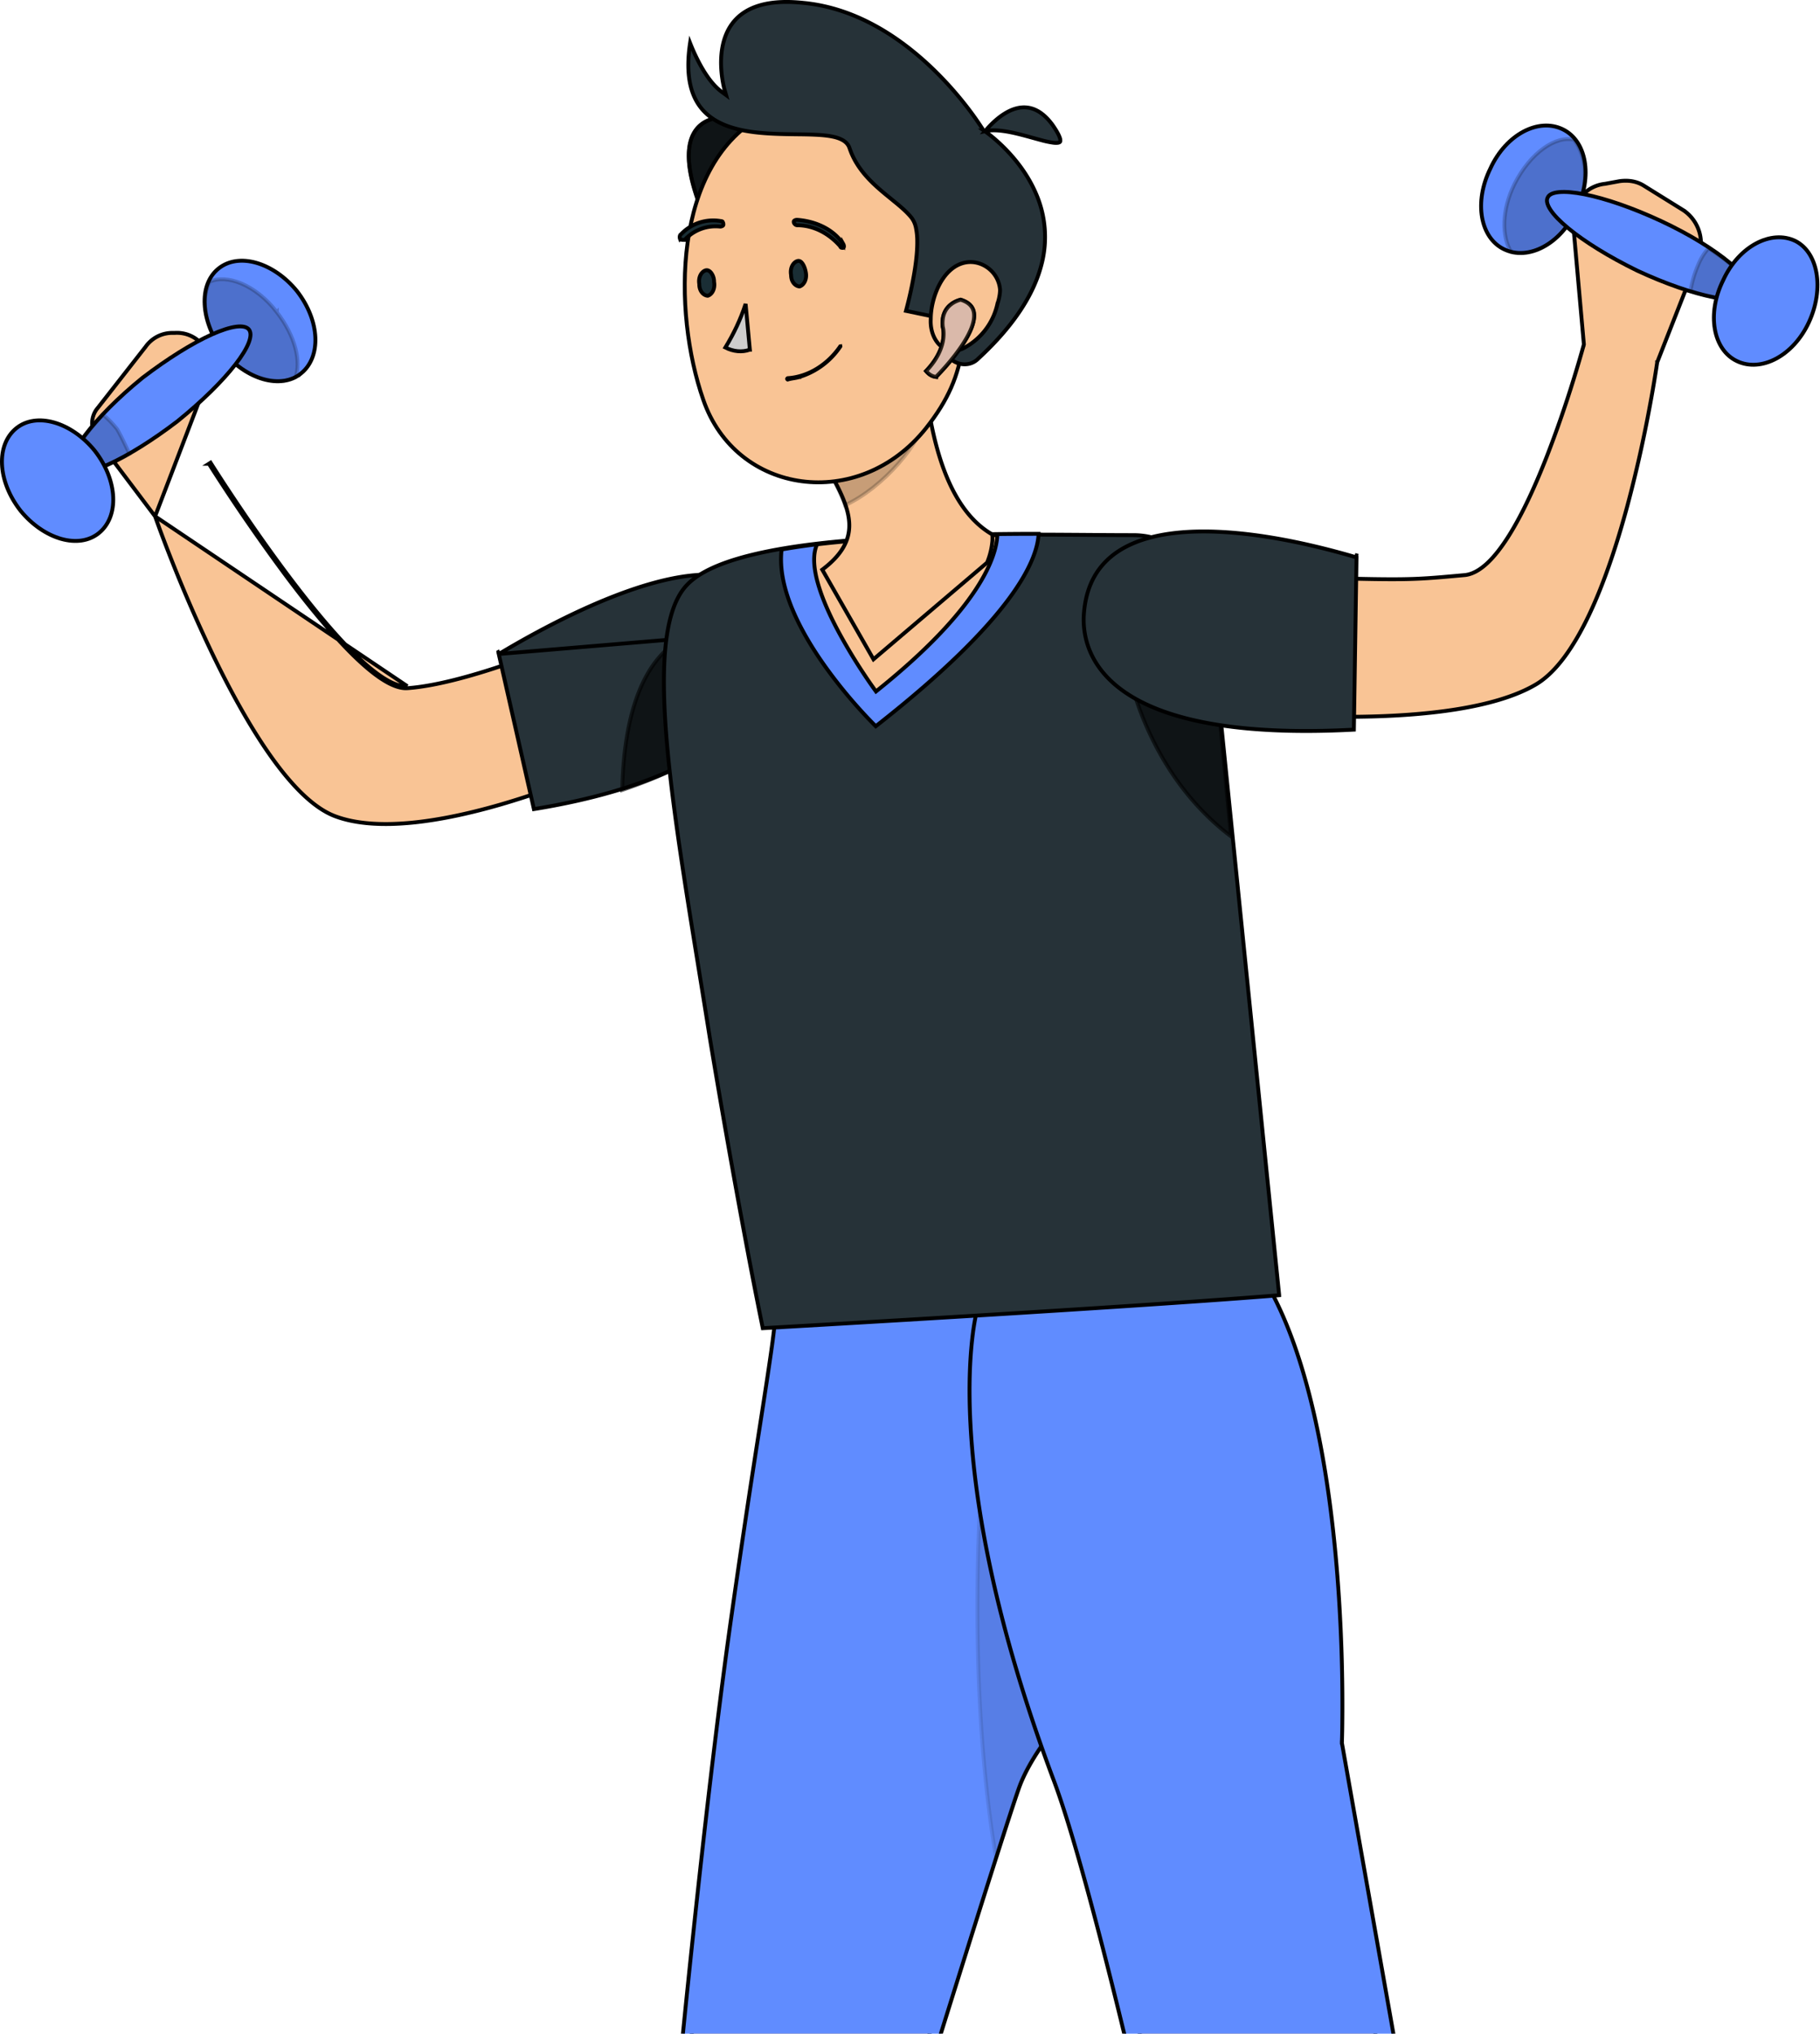 <svg width="94" height="105" fill="none" xmlns="http://www.w3.org/2000/svg"><path d="m8.01 26.658.005.015-.094.033.094-.033v.003l.003.007.01.03.042.115.16.44c.14.38.345.926.606 1.586a74.693 74.693 0 0 0 2.146 4.928c.883 1.83 1.907 3.712 2.99 5.242 1.088 1.534 2.223 2.696 3.327 3.114 1.113.422 2.524.483 4.025.333 1.499-.151 3.077-.512 4.516-.928a43.84 43.84 0 0 0 5.087-1.83l.017-.007-2.47-6.274-.11.045c-.132.053-.323.13-.562.221-.478.184-1.145.432-1.902.685-1.512.507-3.395 1.043-4.85 1.148M8.01 26.658l13.032 8.773M8.01 26.658 8 26.646 5.047 22.73c-.388-.517-.383-1.22-.005-1.66l.003-.004 2.473-3.16.003-.004a1.692 1.692 0 0 1 1.361-.714h.144c1.035-.065 1.885.775 1.886 1.891l-2.902 7.58zm13.04 8.873-.008-.1m.007.1-.007-.1m.007.1c-.385.028-.83-.148-1.306-.453-.48-.307-1.003-.754-1.548-1.293-1.09-1.077-2.277-2.53-3.373-3.987a96.554 96.554 0 0 1-3.949-5.723l-.062-.099-.016-.025-.004-.006v-.002h-.001l.085-.054s7.35 11.748 10.167 11.542" fill="#F9C495" stroke="#000" stroke-width=".2"/><path d="M25.76 33.767a8.111 8.111 0 0 0 .206-.12l.304-.18c.367-.213.89-.513 1.524-.853 1.267-.68 2.966-1.514 4.702-2.121 1.74-.608 3.502-.983 4.9-.758.696.113 1.298.373 1.762.825.465.45.8 1.1.952 2.002l-14.35 1.205zm0 0 1.816 8.008c5.94-.964 9.154-2.769 10.843-4.575 1.694-1.813 1.858-3.636 1.691-4.638l-14.35 1.205zm-.031-.098a.19.19 0 0 1 .01.023l-.062.007.052-.03z" fill="#263238" stroke="#000" stroke-width=".2"/><path d="M15.552 19.278c-.518.42-1.22.507-1.954.299-.732-.208-1.488-.71-2.095-1.451-.573-.776-.89-1.633-.932-2.4-.042-.768.192-1.437.71-1.858.518-.42 1.22-.507 1.954-.299.733.208 1.489.71 2.096 1.452.606.776.923 1.632.957 2.398.033.766-.217 1.437-.736 1.859z" fill="#608CFF" stroke="#000" stroke-width=".2"/><path opacity=".2" d="M14.299 16.118v.001c.474.61.794 1.25.953 1.845.155.58.157 1.11.008 1.525-.514.242-1.174.241-1.846.012-.685-.234-1.373-.703-1.911-1.376-.934-1.201-1.132-2.587-.69-3.573.443-.207 1.032-.175 1.654.086.635.268 1.291.771 1.832 1.48z" fill="#000" stroke="#000" stroke-width=".2"/><path d="M9.164 21.75c-1.301.993-2.565 1.778-3.569 2.228-.502.226-.934.366-1.27.408-.34.043-.55-.018-.654-.146-.084-.11-.091-.314.034-.635.122-.313.356-.702.689-1.14.663-.877 1.704-1.936 2.97-2.962 1.301-.993 2.565-1.778 3.569-2.23.502-.225.934-.364 1.27-.407.341-.043.551.018.655.147.102.129.114.345-.006.665-.119.315-.354.7-.691 1.135-.672.868-1.73 1.91-2.997 2.937z" fill="#608CFF" stroke="#000" stroke-width=".2"/><path opacity=".2" d="M6.528 23.098c.054.116.108.229.162.338-.754.422-1.42.726-1.94.872-.269.076-.492.107-.664.093-.171-.013-.28-.07-.343-.158-.065-.09-.088-.221-.054-.405a2.26 2.26 0 0 1 .266-.664c.277-.497.746-1.102 1.366-1.76.241.191.485.44.73.746.183.32.334.638.477.938z" fill="#000" stroke="#000" stroke-width=".2"/><path d="M5.11 27.521c-.518.421-1.22.508-1.954.3-.733-.209-1.489-.71-2.096-1.452-.607-.776-.924-1.632-.957-2.398-.033-.767.217-1.437.736-1.859.518-.42 1.22-.507 1.953-.299.734.208 1.49.71 2.096 1.452.607.776.924 1.631.958 2.398.033.766-.217 1.436-.736 1.858z" fill="#608CFF" stroke="#000" stroke-width=".2"/><path opacity=".6" d="M37.696 37.866c-1.202 1.056-2.99 2.051-5.56 2.92.09-4.012 1.104-6.026 2.082-7.038.495-.511.984-.77 1.347-.9a2.489 2.489 0 0 1 .555-.131l.013-.002.689.376.874 4.775z" fill="#000" stroke="#000" stroke-width=".2"/><path d="m49.012 101.864-4.639 14.463-.008.025.005.025.098-.019-.098.019v.003l.003.012.008.046c.007.041.018.102.03.183.027.16.063.398.103.705.08.614.177 1.505.24 2.61a42.645 42.645 0 0 1-.385 8.704c-.515 3.469-2.284 14.305-3.924 24.275a14319.385 14319.385 0 0 1-2.89 17.495l-.193 1.167-.051.306-.005.031-4.346.527v-.02l.006-.392a2909.003 2909.003 0 0 1 .113-6.92c.079-4.531.193-10.677.334-17.139.284-12.925.679-27.107 1.125-32.152.48-5.048.996-9.375 1.39-12.44a294.59 294.59 0 0 1 .654-4.757l12.43 3.243z" fill="#F9C495" stroke="#000" stroke-width=".2"/><path opacity=".1" d="m36.636 98.639.014-.086 12.362 3.31-2.963 9.16-10.746-1.892c.34-3.22.68-5.882.935-7.744a175.94 175.94 0 0 1 .398-2.748z" fill="#000" stroke="#000" stroke-width=".2"/><path d="m70.149 99.376 2.593 16.448.005.031.022.022c.629.663 1.318 2.007 2.043 3.87.722 1.858 1.474 4.218 2.232 6.901 1.516 5.365 3.055 12.011 4.433 18.49a712.844 712.844 0 0 1 3.467 17.476 739.93 739.93 0 0 1 1.305 7.205l.072.412.008.05-4.153 1.055c-9.427-23.623-15.427-40.872-19.072-52.218-1.825-5.679-3.059-9.879-3.837-12.659-.389-1.39-.663-2.425-.841-3.112a75.945 75.945 0 0 1-.235-.931l11.958-3.04z" fill="#F9C495" stroke="#000" stroke-width=".2"/><path opacity=".1" d="m58.267 102.381-.008-.034 11.89-3.04 1.479 9.276-11.083 2.027a192.37 192.37 0 0 1-1.785-6.274 89.946 89.946 0 0 1-.493-1.955z" fill="#000" stroke="#000" stroke-width=".2"/><path d="m57.282 86.173-.02.007-.015.014.068.074-.068-.073-.003.002-.008.008-.03.029-.119.112a30.356 30.356 0 0 0-1.789 1.883c-1.03 1.186-2.193 2.727-2.68 4.12-.482 1.376-1.857 5.723-3.11 9.724-.627 2.001-1.224 3.916-1.664 5.331-.22.707-.4 1.29-.527 1.695l-.145.469-.025.081-12.12-2.167.007-.065a601.875 601.875 0 0 1 .21-2.143c.144-1.441.35-3.465.599-5.797.498-4.662 1.168-10.552 1.854-15.462a651.246 651.246 0 0 1 1.55-10.388l.185-1.195c.214-1.387.382-2.494.487-3.306.053-.405.09-.739.11-.997a3.82 3.82 0 0 0 .014-.456l23.158-1.975.019.103.057.283.054.265c.096.472.228 1.15.358 1.975.259 1.65.507 3.887.43 6.236-.154 4.705-1.61 9.814-6.837 11.613zm6.019-20.484h-.002.001v-.004.004z" fill="#608CFF" stroke="#000" stroke-width=".2"/><path opacity=".1" d="m50.74 75.757 2.583.904 3.806 9.582-.044.044c-.312.308-1.133 1.118-2.002 2.14-.97 1.143-2.011 2.562-2.464 3.851-.14.347-.311.899-.524 1.58l-.002.006c-.185.59-.4 1.281-.654 2.03-.8-4.787-.979-9.783-.954-13.619.013-1.969.08-3.63.143-4.8a74.386 74.386 0 0 1 .112-1.718z" fill="#000" stroke="#000" stroke-width=".2"/><path d="M54.455 92.004c-3.123-8.305-4.117-14.409-4.33-18.434-.108-2.012-.02-3.505.094-4.493a13.5 13.5 0 0 1 .17-1.106 6.82 6.82 0 0 1 .06-.273l.006-.024 14.913-1.498c2.266 3.862 3.254 9.786 3.672 14.767a86.222 86.222 0 0 1 .284 8.324 46.895 46.895 0 0 1-.016.66l-.002.035v.011l.1.005-.1-.004v.01l.002.011 2.868 16.185-13.205 2.641-.01-.044-.093-.399a368.555 368.555 0 0 0-1.499-6.188c-.919-3.648-2.053-7.879-2.914-10.186z" fill="#608CFF" stroke="#000" stroke-width=".2"/><path d="M37.452 6.059h.016l1.744-.125-1.282 2.437-1.936 1.807c-.753-2.222-.367-3.234.16-3.698.273-.24.597-.347.856-.393a2.12 2.12 0 0 1 .436-.029h.006z" fill="#263238" stroke="#000" stroke-width=".2"/><path opacity=".6" d="M37.452 6.059h.016l1.744-.125-1.282 2.437-1.936 1.807c-.753-2.222-.367-3.234.16-3.698.273-.24.597-.347.856-.393a2.12 2.12 0 0 1 .436-.029h.006z" fill="#000" stroke="#000" stroke-width=".2"/><path d="M35.472 30.21h.001c.699-.75 2.079-1.294 3.884-1.683 1.8-.389 3.998-.618 6.31-.75 3.618-.209 7.503-.18 10.554-.159.85.007 1.634.012 2.33.012 2.01 0 3.685 1.541 3.886 3.483l3.63 35.76a79.69 79.69 0 0 1-1.061.085c-.833.065-2.168.163-4.177.3-4.008.275-10.698.703-21.433 1.318l-.035-.173-.154-.76c-.134-.669-.33-1.66-.574-2.948a501.45 501.45 0 0 1-1.966-11.075c-.192-1.21-.387-2.409-.578-3.587-.668-4.11-1.296-7.973-1.603-11.22-.197-2.088-.26-3.916-.118-5.387.143-1.475.493-2.572 1.104-3.216z" fill="#263238" stroke="#000" stroke-width=".2"/><path d="M40.368 28.372c3.8-.67 8.991-.808 13.273-.81-.03.697-.369 1.781-1.533 3.352-1.213 1.637-3.316 3.795-6.877 6.582a23.725 23.725 0 0 1-.783-.824 25.362 25.362 0 0 1-1.822-2.253c-.65-.91-1.28-1.945-1.715-3.001-.424-1.032-.657-2.077-.543-3.046z" fill="#608CFF" stroke="#000" stroke-width=".2"/><path d="M42.2 28.104c2.837-.334 6.201-.47 9.31-.474-.044 1.056-.83 3.726-6.267 8.07a22.712 22.712 0 0 1-.574-.827 27.868 27.868 0 0 1-1.315-2.17c-.454-.838-.87-1.74-1.106-2.568-.23-.806-.28-1.52-.049-2.03z" fill="#F9C495" stroke="#000" stroke-width=".2"/><path d="m50.98 29.05-5.866 4.99-2.645-4.627c.994-.749 1.395-1.481 1.395-2.286 0-.796-.394-1.642-.927-2.613l4.678-6.588c.109 1.663.321 3.625.828 5.381.53 1.837 1.386 3.47 2.805 4.287l.006.048c.006.062.01.158.002.286a3.773 3.773 0 0 1-.276 1.122z" fill="#F9C495" stroke="#000" stroke-width=".2"/><path opacity=".2" d="M46.394 23.944c-.782.888-1.776 1.694-2.756 2.144-.144-.451-.396-.954-.7-1.506l2.945-4.217c.15.04.319.057.489.066.128.006.262.008.394.009.07 0 .14.001.208.003.196.004.377.015.528.048.135.03.235.075.302.14.003.09.017.18.03.268l.005.026c.017.109.032.22.033.347-.102.76-.669 1.752-1.478 2.672z" fill="#000" stroke="#000" stroke-width=".2"/><path d="M49.727 11.867v.004c.01.242.02.477.028.706.091 2.245.158 3.878-.036 5.279-.212 1.535-.736 2.79-1.894 4.254-3.461 4.343-9.817 3.448-11.506-1.482-.785-2.254-1.195-5.312-.803-8.12.393-2.81 1.586-5.348 3.984-6.598h.001c3.385-1.828 7.651-.543 9.48 2.842.476 1.02.746 2.034.746 3.115z" fill="#F9C495" stroke="#000" stroke-width=".2"/><path d="M40.859 14.203v-.008l-.002-.009c-.063-.378.13-.658.338-.71.082-.021.166.013.247.125.082.112.147.284.18.48.062.372-.122.649-.326.709-.203-.009-.437-.223-.437-.587zm-3.979.343v.009l.002.008c.061.37-.122.648-.326.707-.203-.008-.438-.222-.438-.586v-.017c-.064-.378.128-.658.337-.71.086-.022.186.017.275.128a.75.75 0 0 1 .15.461z" fill="#1A2E35" stroke="#000" stroke-width=".2"/><path d="M38.728 18.053c-.4.148-.852.1-1.264-.11.437-.722.785-1.449 1.045-2.25l.22 2.36z" fill="#CDCDCD" stroke="#000" stroke-width=".2"/><path d="M41.279 19.466h-.002c-.095.032-.19.048-.294.065h-.003c-.094.017-.196.033-.298.065a.058.058 0 0 1-.016-.01c-.011-.013-.013-.023-.013-.025 0-.002.002-.012.013-.023.012-.012.022-.014.024-.014h.007c1.066-.071 2.053-.71 2.686-1.623l.014-.021a.06.06 0 0 1 .006-.001l.001.006a3.915 3.915 0 0 1-2.125 1.58zm2.111-6.751-.006-.011-.009-.01c-.564-.635-1.345-1.064-2.204-1.064a.177.177 0 0 1-.118-.057.177.177 0 0 1-.057-.118c0-.03.013-.053.041-.072a.246.246 0 0 1 .13-.034c.938.068 1.863.468 2.39 1.255a.244.244 0 0 1 .031.133.083.083 0 0 1-.039.06.294.294 0 0 1-.1-.01c-.011-.004-.03-.015-.059-.072zm-8.263-.571.004-.004a2.291 2.291 0 0 1 2.107-.724l.009.002h.008c.03 0 .052.012.071.04a.25.25 0 0 1 .035.134c0 .03-.013.053-.041.072a.246.246 0 0 1-.129.034 2.175 2.175 0 0 0-1.793.648l-.03.03v.009h-.037c-.035 0-.078 0-.12-.007-.045-.007-.072-.02-.084-.032l-.004-.007a.265.265 0 0 1 0-.188l.004-.007z" fill="#1A2E35" stroke="#000" stroke-width=".2"/><path d="m48.413 16.447-.015-.062-.062-.013-1.544-.322.017-.065a20.502 20.502 0 0 0 .411-1.886c.091-.543.159-1.12.155-1.625a3.476 3.476 0 0 0-.065-.695 1.278 1.278 0 0 0-.221-.523c-.196-.25-.46-.487-.751-.73l-.313-.256c-.2-.163-.408-.332-.615-.513-.63-.554-1.233-1.21-1.534-2.112-.092-.277-.338-.438-.653-.535-.316-.097-.723-.137-1.178-.156-.295-.013-.61-.017-.939-.02-.695-.01-1.446-.02-2.172-.112-1.066-.137-2.044-.45-2.67-1.181-.582-.68-.877-1.742-.622-3.42.081.206.198.484.347.785.301.612.74 1.335 1.276 1.728l.236.174-.081-.282-.001-.003-.003-.01a3.498 3.498 0 0 1-.048-.203 5.798 5.798 0 0 1-.092-.573c-.052-.473-.062-1.093.101-1.69.163-.596.495-1.166 1.129-1.552.635-.388 1.586-.598 2.998-.445 2.82.272 5.135 1.903 6.75 3.476a18.311 18.311 0 0 1 1.865 2.127 15.41 15.41 0 0 1 .643.928l.007.013.002.003.086-.051-.085.052.011.019.02.013.004.003.015.01a6.16 6.16 0 0 1 .278.205c.185.145.442.361.726.642.57.562 1.247 1.382 1.687 2.418a5.602 5.602 0 0 1 .262 3.713c-.38 1.429-1.346 3.045-3.26 4.805l-.003.003c-.492.492-1.368.319-1.69-.375l-.41-1.707z" fill="#263238" stroke="#000" stroke-width=".2"/><path d="m51.518 15.683-.003.01a3.39 3.39 0 0 1-1.601 2.202l-.003.002c-.515.322-.983.253-1.317-.027-.34-.285-.555-.801-.522-1.395v-.005c0-.534.15-1.222.46-1.8.31-.577.77-1.028 1.379-1.124.834-.128 1.673.514 1.74 1.416-.001.259-.066.52-.133.72z" fill="#F9C495" stroke="#000" stroke-width=".2"/><path d="M50.875 6.774c.04-.047.083-.098.132-.152.218-.242.524-.538.882-.758.358-.221.76-.362 1.174-.311.41.05.851.292 1.286.877.221.315.343.54.392.694a.36.36 0 0 1 .022.16.079.079 0 0 1-.035.058.253.253 0 0 1-.118.033 1.068 1.068 0 0 1-.22-.008 5.135 5.135 0 0 1-.648-.14c-.125-.033-.258-.07-.396-.108-.407-.113-.857-.238-1.285-.315-.42-.075-.837-.108-1.186-.03z" fill="#263238" stroke="#000" stroke-width=".2"/><path d="m48.353 19.451-.009.009a.7.7 0 0 1-.393-.18 1.097 1.097 0 0 1-.121-.123c.585-.608.806-1.17.876-1.589.036-.216.032-.393.018-.517a1.293 1.293 0 0 0-.034-.184l-.001-.005c-.062-.61.178-.952.426-1.146a1.35 1.35 0 0 1 .501-.242c.265.081.437.199.543.335.11.14.157.31.154.505-.006.396-.22.879-.52 1.357-.296.474-.666.929-.962 1.266a12.89 12.89 0 0 1-.478.514z" fill="#608CFF" stroke="#000" stroke-width=".2"/><path opacity=".8" d="m48.353 19.451-.009.009a.7.7 0 0 1-.393-.18 1.097 1.097 0 0 1-.121-.123c.585-.608.806-1.17.876-1.589.036-.216.032-.393.018-.517a1.293 1.293 0 0 0-.034-.184l-.001-.005c-.062-.61.178-.952.426-1.146a1.35 1.35 0 0 1 .501-.242c.265.081.437.199.543.335.11.14.157.31.154.505-.006.396-.22.879-.52 1.357-.296.474-.666.929-.962 1.266a12.89 12.89 0 0 1-.478.514z" fill="#F9C495" stroke="#000" stroke-width=".2"/><path opacity=".6" d="m58.325 34.819 1.877-.454 2.585.53.796 8.29c-2.142-1.617-3.455-3.697-4.236-5.392a15.86 15.86 0 0 1-.822-2.188 11.889 11.889 0 0 1-.2-.786z" fill="#000" stroke="#000" stroke-width=".2"/><path d="M64.453 36.785h-.014l1.204-7.023c4.963.142 6.412.185 7.853.105.629-.035 1.255-.093 2.17-.176h.003c.4-.047.79-.28 1.165-.633.376-.355.744-.839 1.1-1.405.71-1.131 1.376-2.604 1.947-4.062a59.684 59.684 0 0 0 1.388-3.988 63.676 63.676 0 0 0 .495-1.672l.027-.097.007-.024.001-.007v-.001l-.096-.027.097.026.004-.017-.001-.018-.55-6.183v-.003a1.85 1.85 0 0 1 1.63-2.087h.006l.754-.138c.462-.065.916.002 1.302.26l.003.001 1.99 1.236a2.055 2.055 0 0 1 .786 2.423l-2.13 5.425-.004.011-.001.012.099.014-.1-.014v.01l-.005.03a33.798 33.798 0 0 1-.088.571c-.063.391-.157.953-.285 1.636a67.863 67.863 0 0 1-1.156 5.135c-.519 1.925-1.172 3.926-1.963 5.602-.794 1.681-1.72 3.018-2.774 3.637-1.066.627-2.533 1.032-4.142 1.286-1.607.253-3.347.354-4.954.375a58.414 58.414 0 0 1-5.768-.22z" fill="#F9C495" stroke="#000" stroke-width=".2"/><path d="M70.148 28.697a1.328 1.328 0 0 1-.081-.02.123.123 0 0 0-.005.02h.086zm-.17.058c.032.01.06.017.083.023l-.135 8.894c-6.186.329-9.69-.562-11.638-1.81-1.95-1.25-2.349-2.862-2.316-4 .043-.963.294-1.727.696-2.33.403-.602.96-1.05 1.626-1.372 1.333-.647 3.087-.791 4.846-.693 1.757.098 3.504.438 4.814.75a39.422 39.422 0 0 1 2.024.538z" fill="#263238" stroke="#000" stroke-width=".2"/><path d="M81.407 10.86v.003c-.405.876-1.026 1.528-1.7 1.886-.674.358-1.396.42-2.014.127-.617-.292-1.014-.896-1.147-1.653-.133-.758 0-1.664.438-2.54V8.68c.405-.875 1.026-1.528 1.7-1.886.674-.357 1.396-.42 2.014-.126.617.292 1.014.895 1.147 1.653.133.757 0 1.663-.438 2.54z" fill="#608CFF" stroke="#000" stroke-width=".2"/><path opacity=".2" d="m81.407 10.862-.001.002c-.737 1.607-2.185 2.451-3.35 2.153-.502-.79-.504-2.172.164-3.51.406-.812.946-1.451 1.506-1.852.549-.394 1.106-.551 1.575-.44.641.86.773 2.246.106 3.647z" fill="#000" stroke="#000" stroke-width=".2"/><path d="m90.409 15.185-.003.007c-.062.136-.243.239-.582.271-.332.032-.78-.006-1.317-.113-1.072-.213-2.472-.69-3.944-1.375-1.472-.719-2.735-1.505-3.577-2.202-.422-.35-.733-.672-.913-.95-.183-.283-.212-.488-.137-.625l.003-.007c.063-.136.243-.239.582-.271.332-.032.78.007 1.317.113 1.072.213 2.473.69 3.945 1.375 1.471.685 2.734 1.47 3.576 2.176.422.353.733.683.913.966.183.288.212.497.137.635z" fill="#608CFF" stroke="#000" stroke-width=".2"/><path opacity=".2" d="m87.703 13.693.001-.003c.124-.309.304-.616.54-.87.755.498 1.357.974 1.741 1.39.198.215.333.41.403.578.07.166.07.296.02.398-.05.088-.155.161-.328.21a2.255 2.255 0 0 1-.687.055c-.545-.024-1.262-.167-2.082-.425a5.59 5.59 0 0 1 .392-1.333z" fill="#000" stroke="#000" stroke-width=".2"/><path d="m89.006 14.454.001-.003c.404-.876 1.025-1.528 1.7-1.886.673-.357 1.395-.42 2.013-.127.582.291.963.894 1.096 1.653.133.76.017 1.667-.387 2.543-.404.876-1.026 1.528-1.7 1.886-.674.358-1.396.42-2.014.127-.617-.292-1.013-.896-1.146-1.653-.134-.758-.001-1.664.437-2.54z" fill="#608CFF" stroke="#000" stroke-width=".2"/></svg>